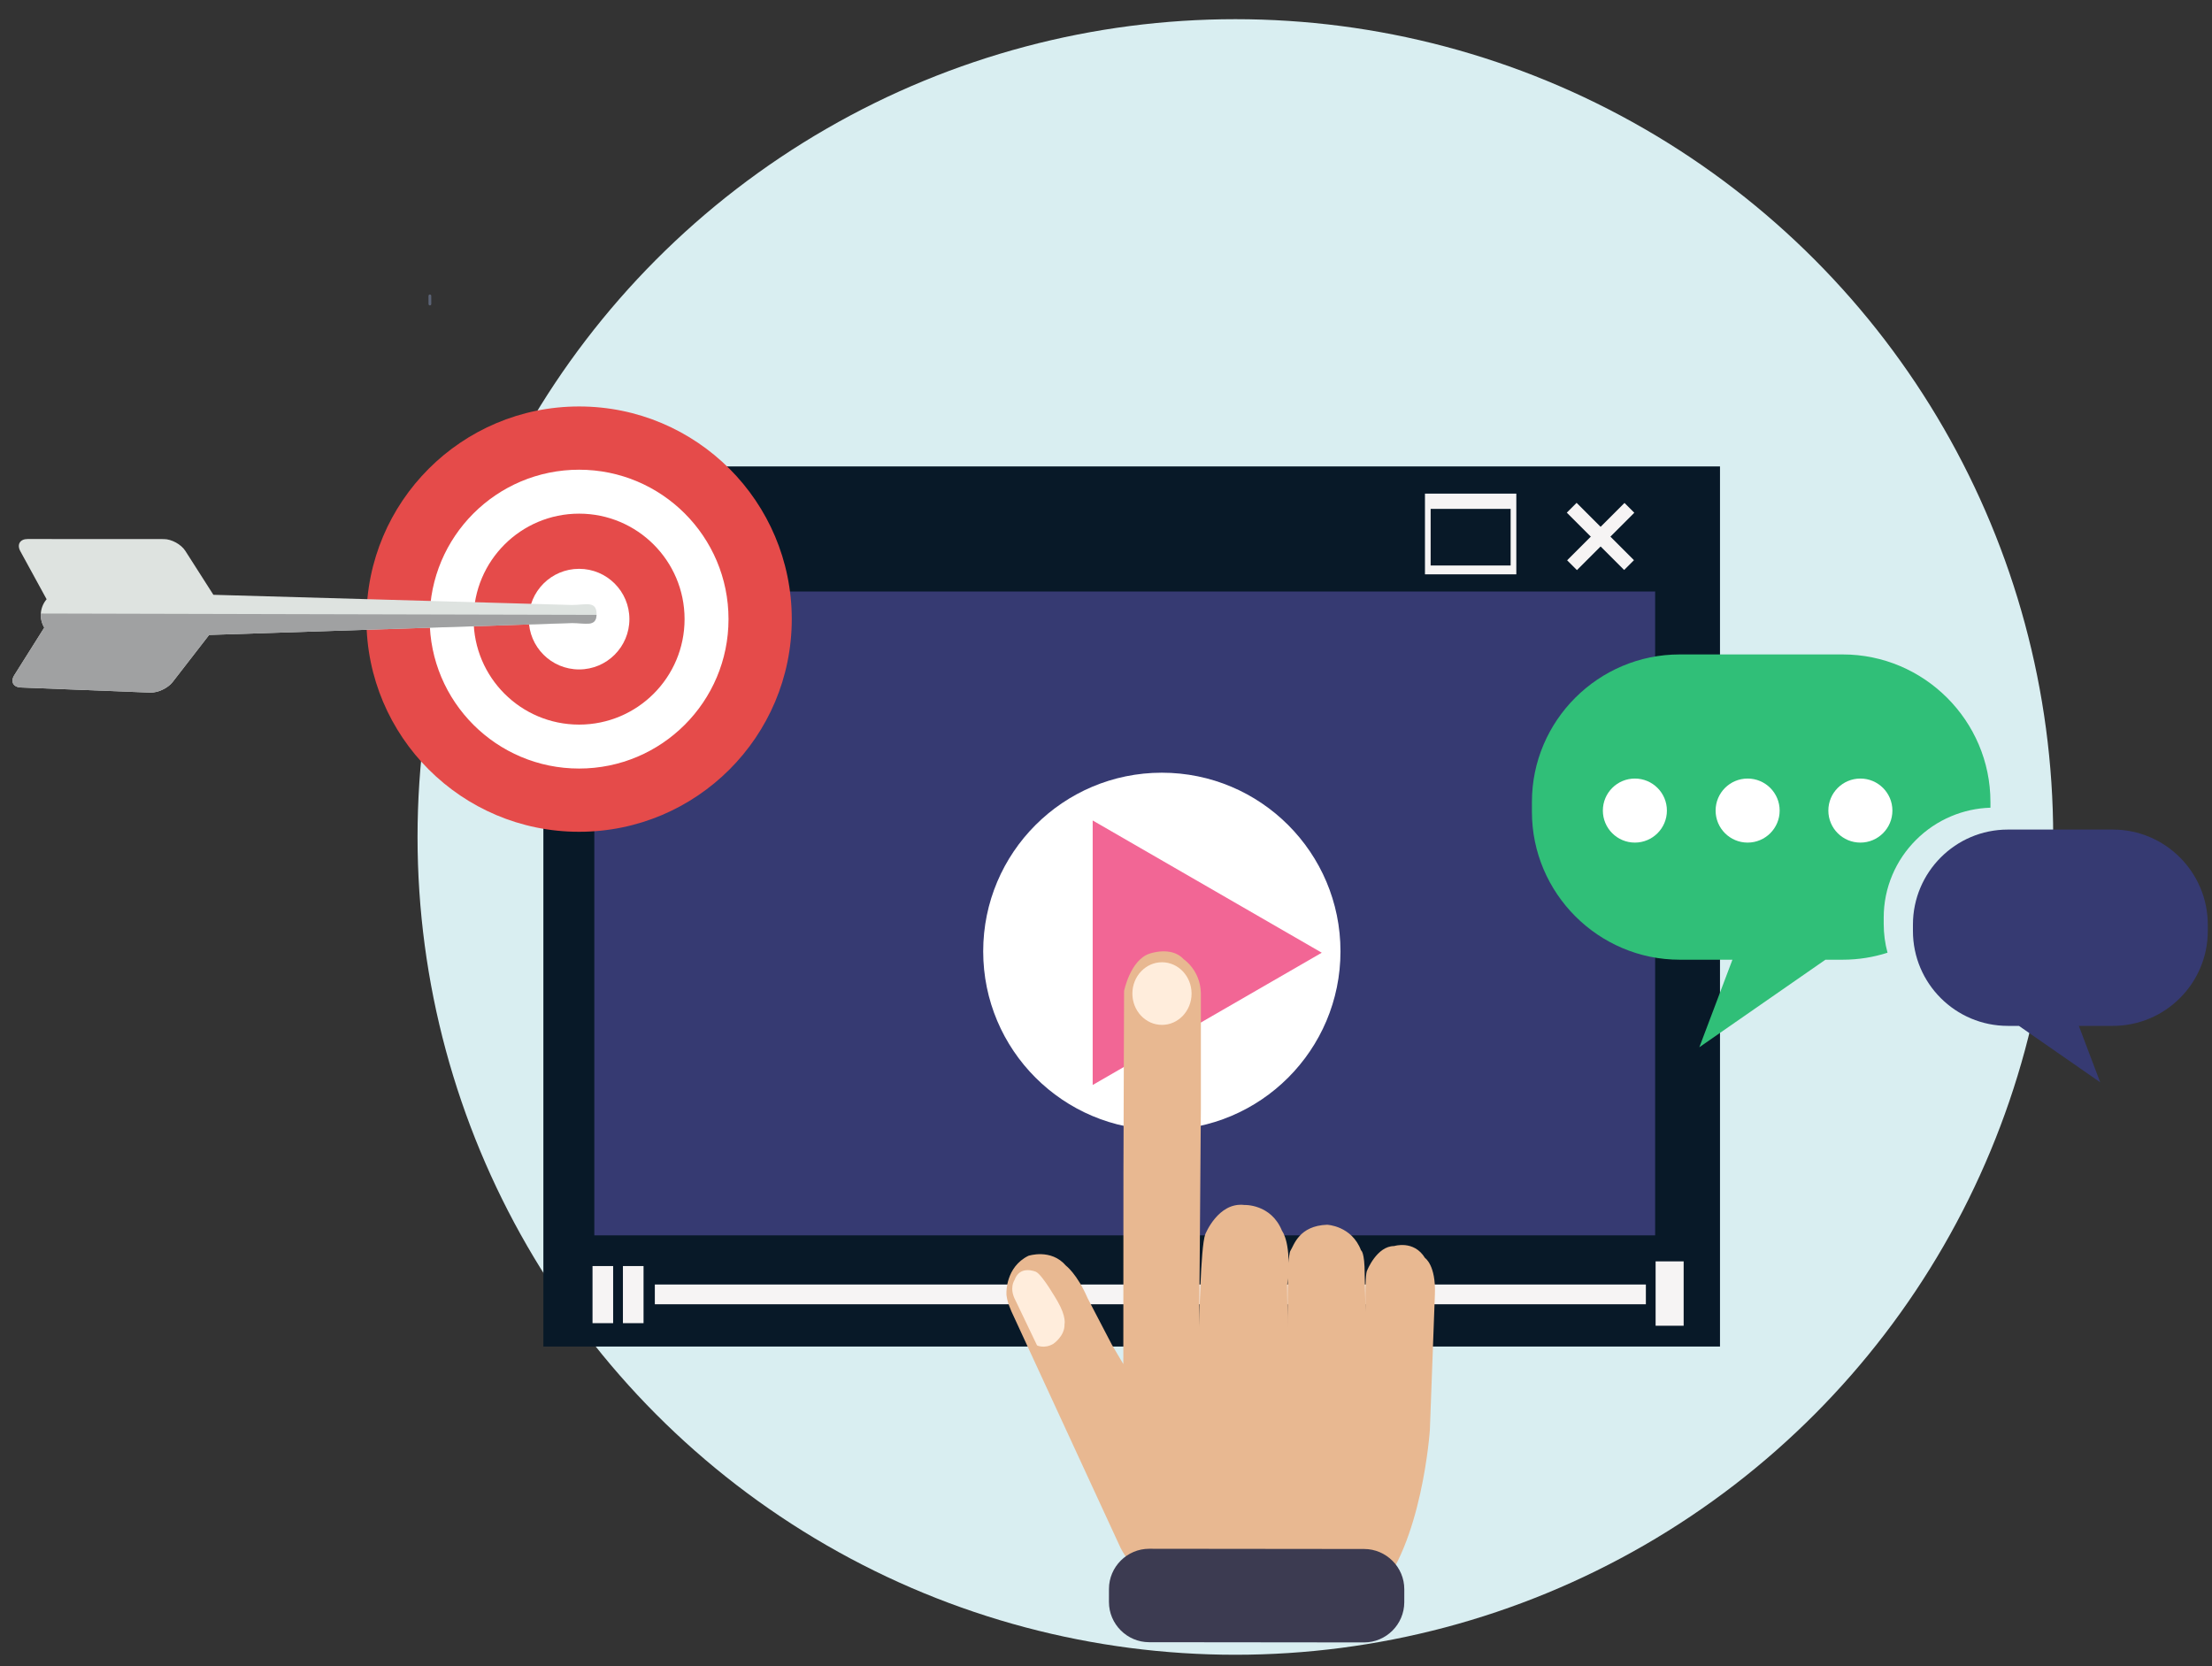 <?xml version="1.0" encoding="iso-8859-1"?>
<!-- Generator: Adobe Illustrator 21.0.0, SVG Export Plug-In . SVG Version: 6.00 Build 0)  -->
<svg version="1.1" id="Layer_1" xmlns="http://www.w3.org/2000/svg" xmlns:xlink="http://www.w3.org/1999/xlink" x="0px" y="0px"
	 viewBox="0 0 403.537 304" style="enable-background:new 0 0 403.537 304;" xml:space="preserve">
<rect x="0" y="0" width="403.537" height="304" fill="#333333" stroke="none"/>
<circle style="fill:#D9EEF1;" cx="225.369" cy="152.697" r="149.197"/>
<path style="fill:none;stroke:#081928;stroke-width:6;stroke-miterlimit:10;" d="M133.641,273.58"/>
<circle style="fill:none;" cx="199.796" cy="183.497" r="203.741"/>
<rect x="99.129" y="85.095" style="fill:#081928;" width="214.651" height="160.566"/>
<rect x="108.424" y="107.912" style="fill:#363A72;" width="193.524" height="117.467"/>
<circle style="fill:#FFFFFF;" cx="211.955" cy="173.561" r="32.59"/>
<rect x="259.957" y="90.057" style="fill:#F6F4F4;" width="16.667" height="14.725"/>
<rect x="260.994" y="92.841" style="fill:#081928;" width="14.591" height="10.327"/>
<rect x="290.735" y="90.443" transform="matrix(0.707 -0.707 0.707 0.707 16.34 235.132)" style="fill:#F6F4F4;" width="2.529" height="14.799"/>
<rect x="290.735" y="90.443" transform="matrix(-0.707 -0.707 0.707 -0.707 429.29 373.502)" style="fill:#F6F4F4;" width="2.529" height="14.799"/>
<rect x="108.094" y="230.978" style="fill:#F6F4F4;" width="3.763" height="10.418"/>
<rect x="113.64" y="230.978" style="fill:#F6F4F4;" width="3.763" height="10.418"/>
<rect x="119.463" y="234.345" style="fill:#F6F4F4;" width="180.795" height="3.605"/>
<rect x="302.034" y="230.123" style="fill:#F6F4F4;" width="5.116" height="11.743"/>
<polygon style="fill:#F26695;" points="241.131,173.814 199.339,197.943 199.339,149.685 "/>
<path style="fill:#5B6375;" d="M78.422,53.729L78.422,53.729c0.138,0,0.251,0.112,0.252,0.251l0.003,1.486
	c0,0.138-0.112,0.251-0.251,0.252l0,0c-0.138,0-0.251-0.112-0.252-0.251l-0.003-1.486C78.171,53.843,78.284,53.73,78.422,53.729z"/>
<circle style="fill:#E54B4A;" cx="105.644" cy="112.953" r="38.798"/>
<circle style="fill:#FFFFFF;" cx="105.644" cy="112.953" r="27.26"/>
<circle style="fill:#E54B4A;" cx="105.644" cy="112.953" r="19.243"/>
<circle style="fill:#FFFFFF;" cx="105.644" cy="112.953" r="9.178"/>
<path style="fill:#363A72;" d="M366.289,151.346h19.158c9.553,0,17.322,7.788,17.322,17.342v1.163c0,9.553-7.769,17.31-17.322,17.31
	h-6.201l3.889,10.287l-14.817-10.287h-2.03c-9.553,0-17.31-7.757-17.31-17.31v-1.163
	C348.979,159.135,356.736,151.346,366.289,151.346z"/>
<g>
	<g>
		<g>
			<path style="fill:#30BF78;" d="M343.646,167.408c0-2.702,0.534-5.328,1.586-7.804c1.014-2.387,2.465-4.531,4.311-6.374
				c1.845-1.842,3.992-3.289,6.381-4.301c2.29-0.97,4.707-1.498,7.194-1.572v-1.047c0-14.831-12.122-26.916-26.953-26.916h-29.742
				c-14.831,0-26.953,12.085-26.953,26.916v1.805c0,14.831,12.122,26.974,26.953,26.974h9.626l-6.038,15.97l23.002-15.97h3.152
				c2.848,0,5.595-0.448,8.177-1.277c-0.462-1.701-0.695-3.455-0.695-5.242V167.408z"/>
		</g>
	</g>
</g>
<circle style="fill:#FFFFFF;" cx="298.253" cy="147.881" r="5.842"/>
<circle style="fill:#FFFFFF;" cx="318.822" cy="147.881" r="5.842"/>
<circle style="fill:#FFFFFF;" cx="339.39" cy="147.881" r="5.842"/>
<path style="fill:#E8B891;" d="M215.258,295.339v-4.328c0,0-6.526-0.625-10.796-8.542l-19.766-42.824c0,0-1.166-2.384-1.088-3.796
	c0,0-0.162-4.676,3.991-6.736c0,0,4.13-1.389,6.853,1.782c0,0,2.065,1.539,3.946,5.914l4.436,8.507l2.096,3.542l0.019-34.931
	l0.117-33.125c0,0,1.116-5.602,4.603-6.806c0,0,4.018-1.481,6.29,1.019c0,0,3.019,1.991,3.117,6.157v21.019l-0.306,39.861
	c0,0,0.229-14.583,1.11-16.875c0,0,2.348-5.903,7.107-5.347c0,0,4.895-0.231,6.893,4.722c0,0,1.88,2.319,0.939,9.886l0.078,7.753
	c0,0-0.157-12.917,0.509-13.982c0.666-1.065,1.567-4.583,6.699-4.769c0,0,4.505,0.185,6.19,4.676c0,0,0.666,0.231,0.666,4.352
	l0.196,8.519c0,0-0.274-8.565,0.274-9.259c0,0,1.763-4.398,4.897-4.398c0,0,3.604-1.157,5.641,2.176c0,0,1.998,1.296,1.802,6.574
	l-0.92,24.832c0,0-1.421,20.971-9.893,29.902l-0.059,4.525H215.258z"/>
<path style="fill:#FFEDDC;" d="M189.014,232.038c0,0-2.953-1.351-3.948,1.52c0,0-1.03,1.453,0.206,3.717l3.914,8.176
	c0,0,1.305,0.676,2.953-0.27c0,0,2.129-1.419,2.06-3.581c0,0,0.378-1.351-1.27-4.19C192.928,237.41,190.216,232.646,189.014,232.038
	z"/>
<ellipse style="fill:#FFEDDC;" cx="211.98" cy="181.267" rx="5.398" ry="5.713"/>
<path style="fill:#3C3B51;" d="M248.837,299.643l-39.201-0.041c-4.036-0.004-7.335-3.31-7.33-7.346l0.003-2.37
	c0.004-4.036,3.31-7.335,7.346-7.33l39.201,0.041c4.036,0.004,7.335,3.31,7.33,7.346l-0.003,2.37
	C256.178,296.349,252.873,299.647,248.837,299.643z"/>
<path style="fill:#DEE3E0;" d="M3.716,100.572l4.788,8.754c-0.665,0.783-1.068,1.795-1.066,2.903
	c0.002,0.834,0.236,1.611,0.634,2.278l-5.456,8.661c-0.749,1.186-0.212,2.201,1.186,2.257l23.57,0.931
	c1.4,0.055,3.249-0.806,4.109-1.913l6.67-8.607l66.213-2.168c2.47-0.005,4.475,0.813,4.47-1.658
	c-0.005-2.471-2.008-1.644-4.478-1.638l-65.427-1.858l-5.119-8.016c-0.752-1.181-2.515-2.149-3.916-2.149L5.04,98.337
	C3.64,98.337,3.043,99.342,3.716,100.572z"/>
<path style="fill:#A0A1A2;" d="M7.437,112.229c0.002,0.834,0.236,1.611,0.634,2.278l-5.456,8.661
	c-0.749,1.186-0.212,2.201,1.186,2.257l23.57,0.931c1.4,0.055,3.249-0.806,4.109-1.913l6.67-8.607l66.213-2.168
	c2.412-0.005,4.38,0.774,4.466-1.493L7.45,111.929C7.444,112.028,7.437,112.128,7.437,112.229z"/>
</svg>
